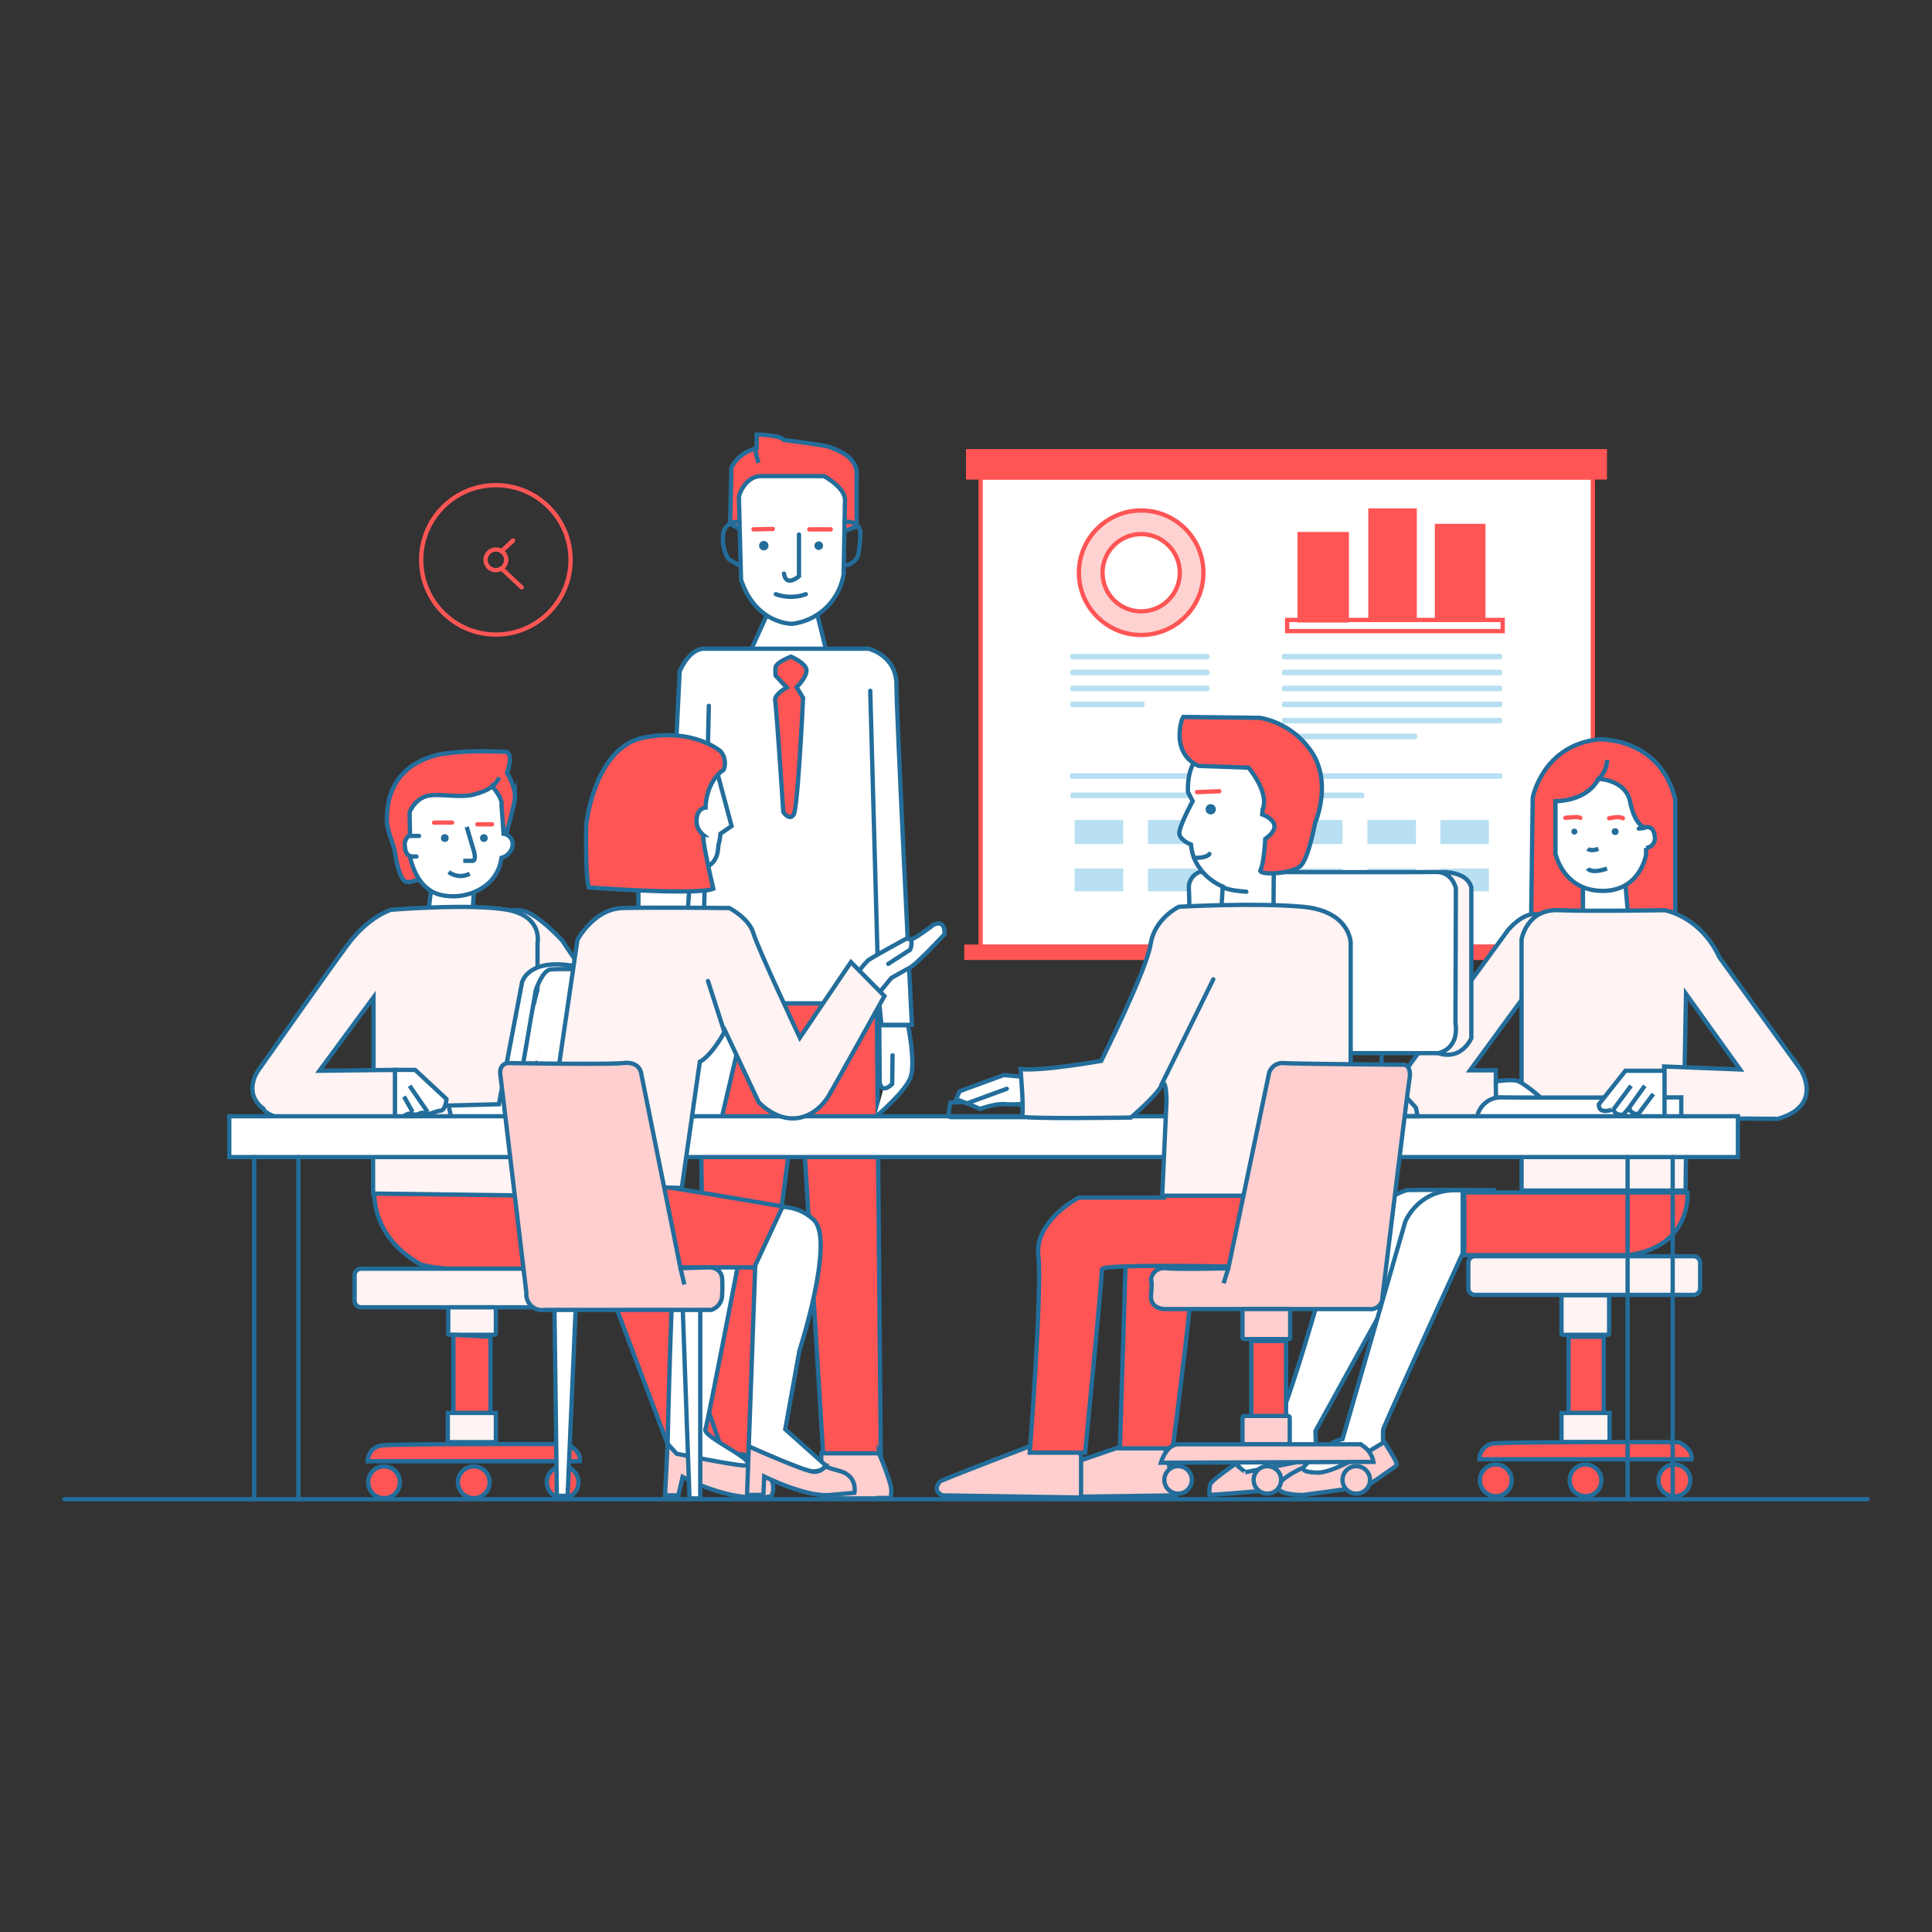 <svg id="Layer_1" data-name="Layer 1" xmlns="http://www.w3.org/2000/svg" viewBox="0 0 450 450"><rect x="0" y="0" width="450" height="450" fill="#333333" stroke="none"/><defs><style>.cls-1,.cls-10,.cls-15,.cls-16{fill:#fff;}.cls-1,.cls-2,.cls-3,.cls-4,.cls-5,.cls-8{stroke:#f55;}.cls-1,.cls-10,.cls-11,.cls-12,.cls-13,.cls-14,.cls-16,.cls-2,.cls-3,.cls-4,.cls-5,.cls-8,.cls-9{stroke-miterlimit:10;}.cls-2,.cls-5,.cls-9{fill:#f55;}.cls-3{fill:#ffd2d2;}.cls-10,.cls-11,.cls-12,.cls-3,.cls-5,.cls-8{stroke-linecap:round;}.cls-12,.cls-14,.cls-4,.cls-8{fill:none;}.cls-6{fill:#b8dff2;}.cls-7{fill:#236d9b;}.cls-10,.cls-11,.cls-12,.cls-13,.cls-14,.cls-16,.cls-9{stroke:#236d9b;}.cls-11{fill:#fff3f3;}.cls-13{fill:#ffcfcf;}</style></defs><title>drawing-2-red</title><g id="Calque_9" data-name="Calque 9"><rect class="cls-1" x="228.4" y="111.2" width="142.6" height="109.3"/><rect class="cls-2" x="225.5" y="105.1" width="148.3" height="6.1"/><rect class="cls-2" x="225.1" y="220.5" width="149.1" height="2.6"/><circle class="cls-3" cx="265.8" cy="133.4" r="14.5"/><rect class="cls-4" x="299.8" y="144.4" width="50.2" height="2.6"/><rect class="cls-2" x="302.7" y="124.4" width="11" height="20.1"/><rect class="cls-2" x="319.2" y="118.9" width="10.3" height="25.5"/><rect class="cls-5" x="334.7" y="122.5" width="10.8" height="21.9"/><path class="cls-6" d="M281.2,153.6H249.8a.47.47,0,0,1-.5-.5v-.3a.47.47,0,0,1,.5-.5h31.4a.47.47,0,0,1,.5.5v.3A.54.54,0,0,1,281.2,153.6Z"/><path class="cls-6" d="M349.4,153.6H299.1a.47.47,0,0,1-.5-.5v-.3a.47.47,0,0,1,.5-.5h50.3a.47.47,0,0,1,.5.5v.3A.54.54,0,0,1,349.4,153.6Z"/><path class="cls-6" d="M349.4,181.4H249.7a.47.47,0,0,1-.5-.5v-.3a.47.47,0,0,1,.5-.5h99.7a.47.47,0,0,1,.5.5v.3A.47.47,0,0,1,349.4,181.4Z"/><path class="cls-6" d="M349.4,157.3H299.1a.47.47,0,0,1-.5-.5v-.3a.47.47,0,0,1,.5-.5h50.3a.47.47,0,0,1,.5.5v.3A.47.47,0,0,1,349.4,157.3Z"/><path class="cls-6" d="M349.4,161H299.1a.47.47,0,0,1-.5-.5v-.3a.47.47,0,0,1,.5-.5h50.3a.47.47,0,0,1,.5.5v.3A.47.47,0,0,1,349.4,161Z"/><path class="cls-6" d="M349.4,164.7H299.1a.47.47,0,0,1-.5-.5v-.3a.47.47,0,0,1,.5-.5h50.3a.47.47,0,0,1,.5.5v.3A.47.47,0,0,1,349.4,164.7Z"/><path class="cls-6" d="M349.4,168.5H299.1a.47.47,0,0,1-.5-.5v-.3a.47.47,0,0,1,.5-.5h50.3a.47.47,0,0,1,.5.5v.3A.54.54,0,0,1,349.4,168.5Z"/><path class="cls-6" d="M329.6,172.2H299.2a.47.47,0,0,1-.5-.5v-.3a.47.47,0,0,1,.5-.5h30.4a.47.47,0,0,1,.5.5v.3A.54.54,0,0,1,329.6,172.2Z"/><path class="cls-6" d="M281.2,157.3H249.8a.47.47,0,0,1-.5-.5v-.3a.47.47,0,0,1,.5-.5h31.4a.47.47,0,0,1,.5.5v.3A.47.47,0,0,1,281.2,157.3Z"/><path class="cls-6" d="M281.2,161H249.8a.47.47,0,0,1-.5-.5v-.3a.47.47,0,0,1,.5-.5h31.4a.47.47,0,0,1,.5.5v.3A.47.47,0,0,1,281.2,161Z"/><path class="cls-6" d="M317.3,185.9H249.8a.47.47,0,0,1-.5-.5v-.3a.47.47,0,0,1,.5-.5h67.5a.47.47,0,0,1,.5.5v.3A.47.47,0,0,1,317.3,185.9Z"/><path class="cls-6" d="M266.1,164.7H249.8a.47.47,0,0,1-.5-.5v-.3a.47.47,0,0,1,.5-.5h16.3a.47.47,0,0,1,.5.5v.3A.47.47,0,0,1,266.1,164.7Z"/><rect class="cls-6" x="250.3" y="191" width="11.3" height="5.6"/><rect class="cls-6" x="250.3" y="202.3" width="11.3" height="5.3"/><rect class="cls-6" x="267.4" y="191" width="11.3" height="5.6"/><rect class="cls-6" x="267.4" y="202.3" width="11.3" height="5.3"/><rect class="cls-7" x="284.4" y="191" width="11.3" height="5.6"/><rect class="cls-7" x="284.4" y="202.3" width="11.3" height="5.3"/><rect class="cls-6" x="301.4" y="191" width="11.3" height="5.6"/><rect class="cls-6" x="301.4" y="202.3" width="11.3" height="5.3"/><rect class="cls-6" x="318.5" y="191" width="11.3" height="5.6"/><rect class="cls-6" x="318.5" y="202.3" width="11.3" height="5.3"/><rect class="cls-6" x="335.5" y="191" width="11.3" height="5.6"/><rect class="cls-6" x="335.5" y="202.3" width="11.3" height="5.3"/><circle class="cls-4" cx="115.5" cy="130.4" r="17.4"/><path class="cls-4" d="M117.9,130.4a2.4,2.4,0,1,1-2.4-2.4,2,2,0,0,1,1.3.4A2.31,2.31,0,0,1,117.9,130.4Z"/><line class="cls-8" x1="116.8" y1="128.4" x2="119.5" y2="125.9"/><line class="cls-8" x1="116.8" y1="132.4" x2="121.5" y2="136.8"/><circle class="cls-1" cx="265.8" cy="133.4" r="9"/><path class="cls-9" d="M100,203.65s-4.4,2.5-5.7,1.6-2.1-5.1-2.3-6.7-2-5.3-1.9-7.8,0-12.1,12.1-15c0,0,5.8-1.2,15.9-.6,0,0,1.5.6,0,4.9,0,0,2.2,3.3,1.8,6.3a90.58,90.58,0,0,1-2.8,10.3l-9.7,2.4Z"/><polygon class="cls-10" points="99.5 214.7 100.7 204.8 109.4 206.5 110.4 207.2 109.9 215.6 99.5 214.7"/><path class="cls-11" d="M113.4,213.6s4.9-2.1,8.3-1.5,9.2,6.9,9.2,6.9l6.8,10.1-3.9,15.8-26.2-6.1Z"/><path class="cls-9" d="M87.35,275.65s-2.4,11.5,10.7,18.9a38.53,38.53,0,0,0,6.5,1h35.6l16.8,44.7h20.9l-27.2-59.6-25-1.7Z"/><path class="cls-9" d="M170.15,122l12.7,7.3,16.7-6.7s-.1-8,0-12.2-5.1-5.8-6.4-6.3-10.5-1.6-10.5-1.6c-.9-1.2-6.4-1.3-6.4-1.3v3.2c-4.7,1.2-5.9,4.6-5.9,4.6l-.3,13.5"/><polygon class="cls-10" points="174.4 152.5 180.1 140 189.6 140 193.2 154.6 178.3 158.4 174.4 152.5"/><path class="cls-9" d="M356.6,216.4l.4-30.6s2.3-12.3,15.5-13.6c0,0,14.2-.5,17.7,14v33.1l-14.7,2.3-16.7-2.4Z"/><polygon class="cls-10" points="368.7 203.5 368.7 215.2 379.4 215.2 378.3 202.7 368.7 203.5"/><polygon class="cls-9" points="204.15 226.15 205.15 339.05 191.75 339.05 186.25 249.45 175.25 332.55 175.25 339.05 164.35 337.75 162.65 222.25 204.15 226.15"/><path class="cls-10" d="M177.3,110.9h14.6s5.4,2.8,4.9,6.1l-.3,16.7a13.83,13.83,0,0,1-12,11.6s-8.5.1-11.9-10.3l-.5-19.2C172,115.7,173.4,110.9,177.3,110.9Z"/><path class="cls-12" d="M172.2,121.6a3.25,3.25,0,0,0-3.8,3.2c-.2,3.7,1.4,5.5,1.4,5.5l2.4,1.4"/><path class="cls-12" d="M196.7,121.5s3.6-.3,3.7,2.6a27.57,27.57,0,0,1-.6,5.5s-1.1,2.1-3,2"/><line class="cls-8" x1="175.5" y1="123.3" x2="180" y2="123.2"/><line class="cls-8" x1="188.5" y1="123.3" x2="193.5" y2="123.3"/><path class="cls-12" d="M186.1,124.5v9.7s-3,2.7-3.5-.6"/><circle class="cls-7" cx="177.9" cy="127.1" r="1.1"/><circle class="cls-7" cx="190.7" cy="127.1" r="1"/><path class="cls-12" d="M180.7,138.4a10.38,10.38,0,0,0,7,0"/><path class="cls-10" d="M204,260.1s6.9-5.8,8.1-9.2-.6-12.1-.6-12.1h-6.7l.1,13.2s.2,3,2.9.5l.1-6.7"/><path class="cls-13" d="M204.7,349H191.2l.1-10.5h13.4a54.87,54.87,0,0,1,2.7,7.3,5.87,5.87,0,0,1,0,3.1h-2.7Z"/><path class="cls-14" d="M176.7,107.8a13,13,0,0,1-.8-3.8"/><path class="cls-11" d="M325.3,252.2l25.9-35.5s5.3-6.6,9.2-2.4,2.9,13.2,2.9,13.2l-5.9,1.3-15,20.5h6l.1,11.1H325.3S321.6,255.3,325.3,252.2Z"/><path class="cls-11" d="M392.4,248.1l.3-16.6,12.6,17.6-12.8-.5-4.9-.2v12l26.5.2c10.8-3.1,5.3-11.5,5.3-11.5L400.5,223c-4.5-9.7-12.8-11-12.8-11s-17.3.3-24.7,0-8.6,6.8-8.6,6.8v58.5h38.2l.2-16"/><path class="cls-10" d="M348.4,251.9s4-.7,5.4,0,6.8,4.5,7.8,7.5,0,1.3,0,1.3l-13.1-.3Z"/><path class="cls-10" d="M329.5,295.1l-3.2,2.1-19.9,36.1.2,6.5s-15.2,3.5-16.4,3.2-2.1-2.2-2.1-2.2,5.9-6,8.7-8.1,14.9-46.5,14.9-46.5,13.8-8.9,16.2-9,19.9,0,19.9,0l-2.6,8.5"/><path class="cls-13" d="M288,340.8s-5.7,3.9-6.1,4.9a8.72,8.72,0,0,0-.2,2.5s20.5-1.3,24.1-2.7.7-5.8.7-5.8l-16.4,3.2C290.2,342.9,287.6,341.2,288,340.8Z"/><path class="cls-11" d="M394.5,301.6h-51a1.54,1.54,0,0,1-1.5-1.5v-6a1.54,1.54,0,0,1,1.5-1.5h51a1.54,1.54,0,0,1,1.5,1.5v6A1.54,1.54,0,0,1,394.5,301.6Z"/><path class="cls-11" d="M374.5,310.9H364a.27.27,0,0,1-.3-.3V302a.27.27,0,0,1,.3-.3h10.5a.27.27,0,0,1,.3.3v8.6A.32.32,0,0,1,374.5,310.9Z"/><rect class="cls-9" x="365.35" y="311.35" width="8.2" height="18.3"/><rect class="cls-11" x="363.7" y="329.1" width="11.2" height="6.8"/><path class="cls-9" d="M344.6,339.9a3.67,3.67,0,0,1,3.5-3.7c3.6-.4,42.9-.3,42.9-.3s3.4,1.5,3,4Z"/><circle class="cls-9" cx="348.4" cy="344.8" r="3.7"/><circle class="cls-9" cx="369.3" cy="344.8" r="3.7"/><circle class="cls-9" cx="390" cy="344.8" r="3.7"/><path class="cls-11" d="M135.1,304.5h-51a1.54,1.54,0,0,1-1.5-1.5v-6a1.54,1.54,0,0,1,1.5-1.5h51a1.54,1.54,0,0,1,1.5,1.5v6A1.54,1.54,0,0,1,135.1,304.5Z"/><path class="cls-11" d="M115.2,310.9H104.7a.27.27,0,0,1-.3-.3v-5.8a.27.27,0,0,1,.3-.3h10.5a.27.27,0,0,1,.3.3v5.8A.45.45,0,0,1,115.2,310.9Z"/><polygon class="cls-9" points="105.6 310.9 114.25 311.35 114.25 329.65 105.6 329.2 105.6 310.9"/><rect class="cls-11" x="104.3" y="329.1" width="11.2" height="6.8"/><path class="cls-9" d="M85.65,340.35a3.67,3.67,0,0,1,3.5-3.7c3.6-.4,42.9-.3,42.9-.3s3.4,1.5,3,4Z"/><circle class="cls-9" cx="89.45" cy="345.25" r="3.7"/><circle class="cls-9" cx="110.35" cy="345.25" r="3.7"/><path class="cls-10" d="M344,260.4a5.62,5.62,0,0,1,5.8-4.8c5.2.1,41.8,0,41.8,0v5Z"/><circle class="cls-9" cx="131.05" cy="345.25" r="3.7"/><line class="cls-14" x1="382" y1="197.7" x2="383.4" y2="197.6"/><path class="cls-10" d="M381.7,193l1.6-.2c-.3,0-2.5-.6-3.6-6-1-5.2-7.4-5.4-7.4-5.4-2.8,5.4-10,5.2-10,5.2v12.2s1.7,8.5,10.7,8.7,10.4-8.4,10.4-8.4v-1.6a2.25,2.25,0,0,0,2-2.8c-.3-2.6-2.2-2-2.2-2"/><path class="cls-8" d="M374.8,190.6s2.4-.6,3.2,0"/><path class="cls-8" d="M364.6,190.5s3.1-.4,3.5,0"/><path class="cls-14" d="M369.8,202.3s.8,1.3,4.5,0"/><path class="cls-14" d="M369.8,197.7s.8.7,2.5,0"/><circle class="cls-7" cx="366.7" cy="193.7" r="0.7"/><circle class="cls-7" cx="376.2" cy="193.7" r="0.8"/><path class="cls-11" d="M86.9,261.3V278l38.3.5V219.6s1.3-6.2-7.1-7.7-27,0-27,0S85.9,213.4,81,220s-20.9,29.4-20.9,29.4-3.7,5.1,1.3,8.9c0,0,0,1.1,4.2,2.3l26.5.2V249.2l-17.7.2L87,232.3v16.6"/><line class="cls-14" x1="168.9" y1="339.8" x2="159.6" y2="312.9"/><path class="cls-10" d="M92,249.2h4.7L104,256s-.2,2.6-1.4,2.7-2.6,1.1-3.6.6-1.7.7-2.8.2-2.3.6-2.3.6H92V249.2Z"/><line class="cls-14" x1="95.4" y1="252.9" x2="99.6" y2="259"/><line class="cls-14" x1="94.1" y1="255.4" x2="96.1" y2="259"/><path class="cls-10" d="M120.4,260.8H168l8.2-35s-46.1-.3-48,0-3.4,4.8-3.4,4.8l-5.2,30.2H105.2l-.7-3.3,11.7-.3,5.4-28.4s1.3-5.5,11.5-3.9"/><path class="cls-10" d="M116.8,187.4l.5,6.8a2.45,2.45,0,0,1,2.1,2.7,3.47,3.47,0,0,1-2.6,2.9,9.59,9.59,0,0,1-4,6.7,12.76,12.76,0,0,1-10.3,1.9c-5.9-1.5-7-9-7-9s-1.1-.3-1.2-2.3a2.57,2.57,0,0,1,1.2-2.6l-.1-5.3s1.2-3.1,4.1-3.8,7.6.6,11.1-.4,4-1.9,4-1.9S117.1,185.9,116.8,187.4Z"/><circle class="cls-7" cx="103.6" cy="195.2" r="0.9"/><circle class="cls-7" cx="112.7" cy="195.2" r="0.9"/><line class="cls-8" x1="101.1" y1="191.6" x2="105.3" y2="191.6"/><line class="cls-8" x1="111.2" y1="192" x2="114.6" y2="192"/><path class="cls-14" d="M108.7,192.6l1.7,5.7s.6,2.2-.3,2.2h-2.2"/><line class="cls-12" x1="95.5" y1="194.7" x2="97.6" y2="194.7"/><line class="cls-12" x1="95.5" y1="199.5" x2="97" y2="199.5"/><path class="cls-14" d="M114.6,183.3a8.43,8.43,0,0,0,1.7-2.2"/><path class="cls-14" d="M104.5,203.1a4.55,4.55,0,0,0,4.9.4"/><path class="cls-10" d="M372.4,257.2l6.2-7.8h9.1v11l-6.2.2v-1.1s-1.8,0-2-1.5l-1.4,1.6s-2,.4-2.3-1.3C375.8,258.4,372.3,259.8,372.4,257.2Z"/><line class="cls-14" x1="375.8" y1="258.4" x2="379.9" y2="252.9"/><line class="cls-14" x1="379.4" y1="258.1" x2="383.1" y2="252.9"/><line class="cls-14" x1="381.5" y1="259.6" x2="385.1" y2="254.8"/><path class="cls-9" d="M341.15,277.75h51.9s1.1,12.7-13.9,14.6h-38.1v-14.6Z"/><path class="cls-13" d="M303.6,341.8s-5.7,2.5-5.9,4.5,5.9,1.9,5.9,1.9l14.7-2s6.5-4.4,7-4.9-3.1-5.6-3.2-6.1"/><path class="cls-10" d="M303.6,341.8s4.7-5.7,9.1-6.6l14.6-50.6s3.2-8.3,13.4-7.3v14.6s-18.3,40-18.5,41a15.12,15.12,0,0,0,0,3.1s-11.1,7.1-15.3,7S303.6,341.8,303.6,341.8Z"/><path class="cls-10" d="M156.5,193.8l1.8-37.4s2.1-5.3,5.7-5.3h38.3s6.5,1.5,6.5,8.4,3.6,79.2,3.6,79.2h-7.1l-.5-5H156.6V193.8Z"/><line class="cls-12" x1="202.7" y1="160.9" x2="204.7" y2="233.8"/><line class="cls-12" x1="165.1" y1="164.4" x2="163.9" y2="216.3"/><path class="cls-9" d="M183.25,160.15l-2.6-2.8a9.36,9.36,0,0,1,0-1.9c.1-1.2,3.6-2.5,3.6-2.5s3.7,1.6,3.6,3.3-2.3,3.8-2.3,3.8l1.5,2.5s-1.2,25.7-2.2,27.2-2.4-.6-2.4-.6-1.6-24.4-1.9-25.9S183.25,160.15,183.25,160.15Z"/><path class="cls-14" d="M374.3,177s.3,2.2-2.3,4.9"/><path class="cls-15" d="M122.8,246.8s2.2-20.6,5.5-20.3a15.8,15.8,0,0,0,4.5,0l-7.5,20.6Z"/><rect class="cls-10" x="53.4" y="260" width="351.4" height="9.5"/><line class="cls-12" x1="59.2" y1="269.5" x2="59.2" y2="349.2"/><line class="cls-12" x1="69.5" y1="269.5" x2="69.5" y2="349.2"/><line class="cls-12" x1="379.1" y1="269.5" x2="379.1" y2="348.9"/><line class="cls-12" x1="389.6" y1="269.5" x2="389.6" y2="348.9"/><path class="cls-11" d="M334.4,203.2s7.1-.9,8.3,3.5v35.1s-2.2,5.3-7.7,3.5-16.3-14.1-16.3-14.1Z"/><polygon class="cls-12" points="321.8 242.8 321.8 249.3 329.8 258 330.2 260 295.8 260 304.5 240.6 321.8 242.8"/><path class="cls-10" d="M277,209.2v36.1h58s4.9-.8,4-7l.1-31.4s-.8-3.9-4.7-3.8-55,0-55,0a3.89,3.89,0,0,0-2.5,3.5Z"/><polygon class="cls-13" points="244.3 342.7 267 334.9 270.8 334.9 273.9 348.3 244.3 348.7 244.3 342.7"/><path class="cls-10" d="M200.1,226.2a16,16,0,0,1,2.1-2.5c.7-.6,8.6-4.9,8.6-4.9a1.45,1.45,0,0,1,1.2,0c.6.3,5.3-3.3,5.3-3.3s2.8-1.8,2.7,2.1c0,0-6.4,6.9-8.1,7.8s-4.3,2.4-4.3,2.4l-2.8,3.4Z"/><path class="cls-12" d="M206.9,224.5l5.1-3.3s.7-1.7,0-2.5"/><path class="cls-10" d="M158.8,289.4l14.2-.5s-8.1,42.3-8.7,44,10.7,6.7,10,8.2-16.8-2.4-16.8-2.4l-2-2.4s.9-41.8,1.8-43.3a10.39,10.39,0,0,0,1.2-4.1"/><path class="cls-10" d="M178.2,281.6s6.5-2.2,11.4,2.6-3.4,30.4-3.4,30.4l-3.3,18.3,9.4,8.4s-.4,1.4-2.9,1.4-15-5.8-15-5.8l1.8-50.3Z"/><path class="cls-13" d="M155.5,336.3l-.6,12H158l1-4.3s11.4,6.3,20.7,4.5a4.54,4.54,0,0,0-2.2-6c-4-2.1-4.1-2.9-4.1-2.9s2.7,2-.6,1.7-15.2-2.7-15.2-2.7Z"/><path class="cls-10" d="M148.7,214.2V199.8L145.3,186l16.3-7.1,5.4.8,3.4,12.7-2.6,1.8a12.26,12.26,0,0,1-.4,2.4c-.3.9.4,5.3-5.2,6s-1.5,2.3-1.5,2.3L160,215Z"/><path class="cls-9" d="M167.85,175s-6.3-5.5-17.9-3.2-13.4,20.3-13.4,20.3-.3,11.3.6,14.6c0,0,25.3,1.9,29,.3,0,0-2.7-11.4-2.3-12.5a4.21,4.21,0,0,1-1.6-3.7c.2-2.6,2.1-2.7,2.1-2.7s-.1-5.8,4.2-8.8A4.29,4.29,0,0,0,167.85,175Z"/><path class="cls-12" d="M221.4,256.8s-.9,3.4,0,3.4h16.8v-2.7l-3.7-1.2Z"/><path class="cls-10" d="M223.5,254.2c.4-.2,10.3-3.8,10.3-3.8l6.6.6.6,5.7a27.69,27.69,0,0,1-6.6.5c-2.5-.3-6.1,1.1-6.1,1.1l-2.3-1-3.3-1.3Z"/><line class="cls-12" x1="225.2" y1="257" x2="234.5" y2="253.6"/><path class="cls-9" d="M262.35,288.45l-1.5,48.9h12.3s6.1-46.4,5.2-50.2S262.35,288.45,262.35,288.45Z"/><path class="cls-13" d="M218.9,345.1c.3-.4,24.5-9.6,24.5-9.6l7.1-.6,1.3,4.3v9.6l-32.2-.5C219.5,348.3,217,347.4,218.9,345.1Z"/><path class="cls-10" d="M284.4,213.1l.4-6.6s-6.8-2.6-7.4-9.8c0,0-2.4-.9-2.7-2.4s3.1-7.7,3.1-7.7l-1.1-2.1s-.4-6.3,2.7-8.1,16.8-1.9,16.8-1.9l5.8,5.6-.9,17.3-4.4,3.9-.1,13-11.4,1.2Z"/><path class="cls-12" d="M290.3,207.7s-4.8-.3-5.5-1.2"/><path class="cls-12" d="M281.7,198.9s-.5,1-3.6.9"/><line class="cls-8" x1="278.8" y1="184.5" x2="284" y2="184.3"/><circle class="cls-7" cx="282" cy="188.5" r="1.2"/><path class="cls-9" d="M275.3,167.6s-2.7,7.8,3.9,10.8l11.6.4s4.9,5.7,3.3,9.7l-.1,1.2s5.9,2,.7,5.7c0,0-.3,5.8-1.1,7.2s7.7,1,9.5-1.1,3.2-9.8,3.2-9.8,3.9-8.8-.5-16.1a18.57,18.57,0,0,0-12.3-8.4l-17.9-.2Z"/><path class="cls-9" d="M129,275.5l-1.8,13.1,6.5,6.6h42l6.6-14.2s-28.6-4.9-33.5-5.5-13.7,0-13.7,0Z"/><path class="cls-13" d="M174.4,336.9l-.4,11.3h3.8l.2-4.3s9.8,4.9,15.4,4.3l5.6-.5s.9-3.9-3.5-5.1-3.2-1.2-3.2-1.2a3.08,3.08,0,0,1-2.9,1.4C187.2,342.6,174.4,336.9,174.4,336.9Z"/><path class="cls-9" d="M239.85,338.35h12.9s4-40.9,3.9-42.7,56.6,0,56.6,0v-25.5l-36.7-1.3-5.4,10.1h-19.9s-10.3,5.3-9.4,13.5S239.85,338.35,239.85,338.35Z"/><path class="cls-11" d="M270.7,278.5h43.9V219.6s-.1-7.4-11.2-8.4-28.8,0-28.8,0-5.7,2.7-6.6,8.7-11.5,27.2-11.5,27.2-14,2.5-18.8,1.9c0,0,.9,10.3.3,11s25.4.3,25.4.3,5.9-5,7.1-7.4,1.2,3.6,1.2,3.6Z"/><line class="cls-12" x1="282.6" y1="228.1" x2="270.5" y2="252.7"/><line class="cls-12" x1="164.9" y1="231" x2="168.8" y2="240.1"/><path class="cls-11" d="M125.2,282.1l9.3-63.2s3.8-7.2,10.5-7.4,24.9,0,24.9,0,4.6,2.4,5.6,5.9,10.8,24.3,10.8,24.3l11.9-17.6L206,232s-12.3,22.2-13.2,23.6-3.7,4.9-8.2,4.9-7.9-3.8-7.9-3.8l-7.8-16.6s-3,5.7-5.9,7.2l-4.2,29.4-17.2-.5Z"/><line class="cls-12" x1="164.9" y1="228.5" x2="168.8" y2="240.6"/><polygon class="cls-16" points="129.1 301.1 129.7 348.4 132.2 348.4 134.3 299.8 129.1 301.1"/><polygon class="cls-16" points="158.9 301.3 160.6 349 163.1 349 163.1 300.9 158.9 301.3"/><path class="cls-13" d="M116.6,250.8l6,50.3a3.69,3.69,0,0,0,4.3,4h38.8a3.65,3.65,0,0,0,2.5-3.6,29.9,29.9,0,0,0,0-3.7s0-2.7-3.4-2.6l-6.3.2-9.2-45.6s-.4-2.6-4.1-2.2-26.9,0-26.9,0S116,247.7,116.6,250.8Z"/><line class="cls-14" x1="159.4" y1="299.2" x2="158.5" y2="295.4"/><path class="cls-13" d="M318.9,304.9H271.1s-3.3-.1-3-3.3,0-3.5,0-3.5a3,3,0,0,1,3.5-2.7c3.3.3,14.5,0,14.5,0l9.5-45.5a3.26,3.26,0,0,1,3.2-2.3c2.5.2,28.3.4,28.3.4s1.7.2,1.2,3.3-6.3,50.8-6.3,50.8A2.72,2.72,0,0,1,318.9,304.9Z"/><line class="cls-14" x1="285" y1="298.9" x2="286.1" y2="295.4"/><path class="cls-13" d="M300.2,311.9H289.7a.32.32,0,0,1-.3-.3v-6.4a.32.32,0,0,1,.3-.3h10.5a.32.32,0,0,1,.3.3v6.4A.32.32,0,0,1,300.2,311.9Z"/><rect class="cls-9" x="291.45" y="312.35" width="8.1" height="17.9"/><path class="cls-13" d="M300,336.4H289.8a.43.43,0,0,1-.4-.4v-5.8a.43.43,0,0,1,.4-.4H300a.43.43,0,0,1,.4.4V336C300.5,336.2,300.3,336.4,300,336.4Z"/><path class="cls-13" d="M270.4,340.7s1.2-4.3,4.1-4.3h42.3a5.67,5.67,0,0,1,3.1,4.1Z"/><circle class="cls-13" cx="274.4" cy="344.7" r="3.2"/><circle class="cls-13" cx="295.2" cy="344.7" r="3.2"/><circle class="cls-13" cx="315.9" cy="344.7" r="3.2"/><line class="cls-12" x1="15" y1="349.2" x2="435" y2="349.2"/></g></svg>